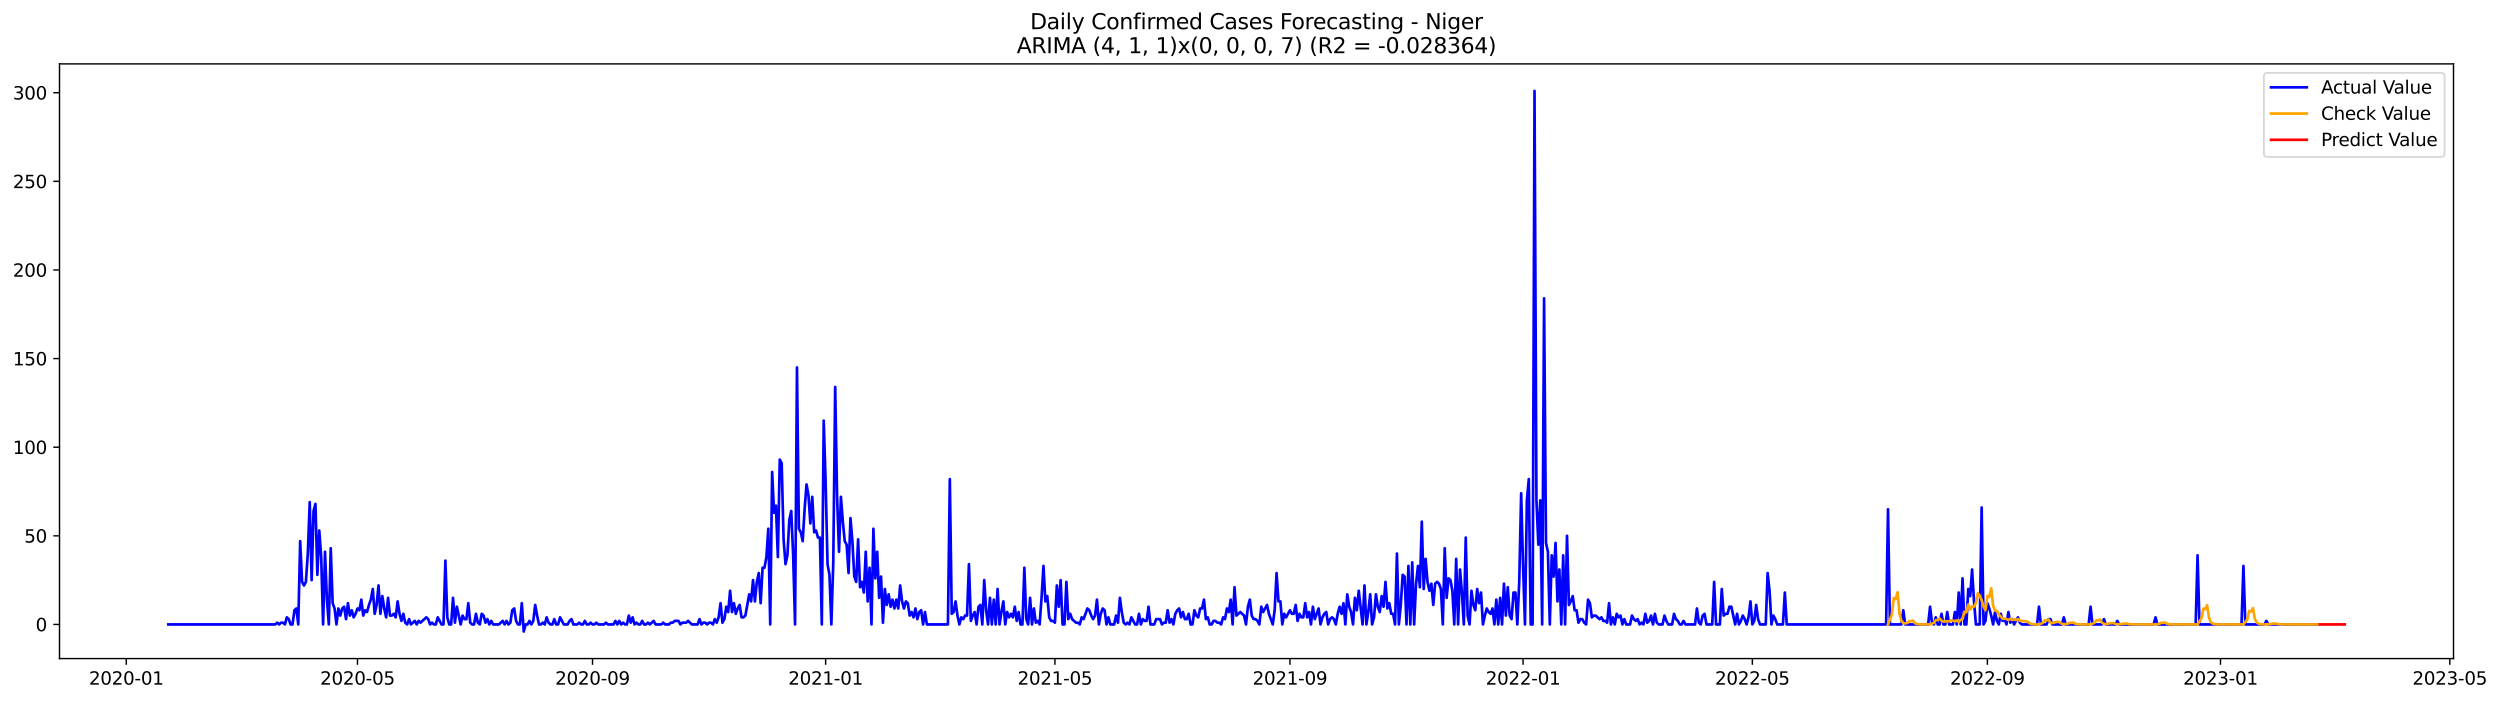 <?xml version="1.0" encoding="utf-8" standalone="no"?>
<!DOCTYPE svg PUBLIC "-//W3C//DTD SVG 1.1//EN"
  "http://www.w3.org/Graphics/SVG/1.1/DTD/svg11.dtd">
<svg xmlns:xlink="http://www.w3.org/1999/xlink" width="1398.495pt" height="392.274pt" viewBox="0 0 1398.495 392.274" xmlns="http://www.w3.org/2000/svg" version="1.1">
 <defs>
  <style type="text/css">*{stroke-linejoin: round; stroke-linecap: butt}</style>
 </defs>
 <g id="figure_1">
  <g id="patch_1">
   <path d="M 0 392.274 
L 1398.495 392.274 
L 1398.495 0 
L 0 0 
z
" style="fill: #ffffff"/>
  </g>
  <g id="axes_1">
   <g id="patch_2">
    <path d="M 33.288 368.396 
L 1372.487 368.396 
L 1372.487 35.755 
L 33.288 35.755 
z
" style="fill: #ffffff"/>
   </g>
   <g id="matplotlib.axis_1">
    <g id="xtick_1">
     <g id="line2d_1">
      <defs>
       <path id="m32afeb7be5" d="M 0 0 
L 0 3.5 
" style="stroke: #000000; stroke-width: 0.8"/>
      </defs>
      <g>
       <use xlink:href="#m32afeb7be5" x="70.645" y="368.396" style="stroke: #000000; stroke-width: 0.8"/>
      </g>
     </g>
     <g id="text_1">
      <!-- 2020-01 -->
      <g transform="translate(49.753 382.994)scale(0.1 -0.1)">
       <defs>
        <path id="DejaVuSans-32" d="M 1228 531 
L 3431 531 
L 3431 0 
L 469 0 
L 469 531 
Q 828 903 1448 1529 
Q 2069 2156 2228 2338 
Q 2531 2678 2651 2914 
Q 2772 3150 2772 3378 
Q 2772 3750 2511 3984 
Q 2250 4219 1831 4219 
Q 1534 4219 1204 4116 
Q 875 4013 500 3803 
L 500 4441 
Q 881 4594 1212 4672 
Q 1544 4750 1819 4750 
Q 2544 4750 2975 4387 
Q 3406 4025 3406 3419 
Q 3406 3131 3298 2873 
Q 3191 2616 2906 2266 
Q 2828 2175 2409 1742 
Q 1991 1309 1228 531 
z
" transform="scale(0.016)"/>
        <path id="DejaVuSans-30" d="M 2034 4250 
Q 1547 4250 1301 3770 
Q 1056 3291 1056 2328 
Q 1056 1369 1301 889 
Q 1547 409 2034 409 
Q 2525 409 2770 889 
Q 3016 1369 3016 2328 
Q 3016 3291 2770 3770 
Q 2525 4250 2034 4250 
z
M 2034 4750 
Q 2819 4750 3233 4129 
Q 3647 3509 3647 2328 
Q 3647 1150 3233 529 
Q 2819 -91 2034 -91 
Q 1250 -91 836 529 
Q 422 1150 422 2328 
Q 422 3509 836 4129 
Q 1250 4750 2034 4750 
z
" transform="scale(0.016)"/>
        <path id="DejaVuSans-2d" d="M 313 2009 
L 1997 2009 
L 1997 1497 
L 313 1497 
L 313 2009 
z
" transform="scale(0.016)"/>
        <path id="DejaVuSans-31" d="M 794 531 
L 1825 531 
L 1825 4091 
L 703 3866 
L 703 4441 
L 1819 4666 
L 2450 4666 
L 2450 531 
L 3481 531 
L 3481 0 
L 794 0 
L 794 531 
z
" transform="scale(0.016)"/>
       </defs>
       <use xlink:href="#DejaVuSans-32"/>
       <use xlink:href="#DejaVuSans-30" x="63.623"/>
       <use xlink:href="#DejaVuSans-32" x="127.246"/>
       <use xlink:href="#DejaVuSans-30" x="190.869"/>
       <use xlink:href="#DejaVuSans-2d" x="254.492"/>
       <use xlink:href="#DejaVuSans-30" x="290.576"/>
       <use xlink:href="#DejaVuSans-31" x="354.199"/>
      </g>
     </g>
    </g>
    <g id="xtick_2">
     <g id="line2d_2">
      <g>
       <use xlink:href="#m32afeb7be5" x="199.979" y="368.396" style="stroke: #000000; stroke-width: 0.8"/>
      </g>
     </g>
     <g id="text_2">
      <!-- 2020-05 -->
      <g transform="translate(179.088 382.994)scale(0.1 -0.1)">
       <defs>
        <path id="DejaVuSans-35" d="M 691 4666 
L 3169 4666 
L 3169 4134 
L 1269 4134 
L 1269 2991 
Q 1406 3038 1543 3061 
Q 1681 3084 1819 3084 
Q 2600 3084 3056 2656 
Q 3513 2228 3513 1497 
Q 3513 744 3044 326 
Q 2575 -91 1722 -91 
Q 1428 -91 1123 -41 
Q 819 9 494 109 
L 494 744 
Q 775 591 1075 516 
Q 1375 441 1709 441 
Q 2250 441 2565 725 
Q 2881 1009 2881 1497 
Q 2881 1984 2565 2268 
Q 2250 2553 1709 2553 
Q 1456 2553 1204 2497 
Q 953 2441 691 2322 
L 691 4666 
z
" transform="scale(0.016)"/>
       </defs>
       <use xlink:href="#DejaVuSans-32"/>
       <use xlink:href="#DejaVuSans-30" x="63.623"/>
       <use xlink:href="#DejaVuSans-32" x="127.246"/>
       <use xlink:href="#DejaVuSans-30" x="190.869"/>
       <use xlink:href="#DejaVuSans-2d" x="254.492"/>
       <use xlink:href="#DejaVuSans-30" x="290.576"/>
       <use xlink:href="#DejaVuSans-35" x="354.199"/>
      </g>
     </g>
    </g>
    <g id="xtick_3">
     <g id="line2d_3">
      <g>
       <use xlink:href="#m32afeb7be5" x="331.452" y="368.396" style="stroke: #000000; stroke-width: 0.8"/>
      </g>
     </g>
     <g id="text_3">
      <!-- 2020-09 -->
      <g transform="translate(310.56 382.994)scale(0.1 -0.1)">
       <defs>
        <path id="DejaVuSans-39" d="M 703 97 
L 703 672 
Q 941 559 1184 500 
Q 1428 441 1663 441 
Q 2288 441 2617 861 
Q 2947 1281 2994 2138 
Q 2813 1869 2534 1725 
Q 2256 1581 1919 1581 
Q 1219 1581 811 2004 
Q 403 2428 403 3163 
Q 403 3881 828 4315 
Q 1253 4750 1959 4750 
Q 2769 4750 3195 4129 
Q 3622 3509 3622 2328 
Q 3622 1225 3098 567 
Q 2575 -91 1691 -91 
Q 1453 -91 1209 -44 
Q 966 3 703 97 
z
M 1959 2075 
Q 2384 2075 2632 2365 
Q 2881 2656 2881 3163 
Q 2881 3666 2632 3958 
Q 2384 4250 1959 4250 
Q 1534 4250 1286 3958 
Q 1038 3666 1038 3163 
Q 1038 2656 1286 2365 
Q 1534 2075 1959 2075 
z
" transform="scale(0.016)"/>
       </defs>
       <use xlink:href="#DejaVuSans-32"/>
       <use xlink:href="#DejaVuSans-30" x="63.623"/>
       <use xlink:href="#DejaVuSans-32" x="127.246"/>
       <use xlink:href="#DejaVuSans-30" x="190.869"/>
       <use xlink:href="#DejaVuSans-2d" x="254.492"/>
       <use xlink:href="#DejaVuSans-30" x="290.576"/>
       <use xlink:href="#DejaVuSans-39" x="354.199"/>
      </g>
     </g>
    </g>
    <g id="xtick_4">
     <g id="line2d_4">
      <g>
       <use xlink:href="#m32afeb7be5" x="461.855" y="368.396" style="stroke: #000000; stroke-width: 0.8"/>
      </g>
     </g>
     <g id="text_4">
      <!-- 2021-01 -->
      <g transform="translate(440.964 382.994)scale(0.1 -0.1)">
       <use xlink:href="#DejaVuSans-32"/>
       <use xlink:href="#DejaVuSans-30" x="63.623"/>
       <use xlink:href="#DejaVuSans-32" x="127.246"/>
       <use xlink:href="#DejaVuSans-31" x="190.869"/>
       <use xlink:href="#DejaVuSans-2d" x="254.492"/>
       <use xlink:href="#DejaVuSans-30" x="290.576"/>
       <use xlink:href="#DejaVuSans-31" x="354.199"/>
      </g>
     </g>
    </g>
    <g id="xtick_5">
     <g id="line2d_5">
      <g>
       <use xlink:href="#m32afeb7be5" x="590.121" y="368.396" style="stroke: #000000; stroke-width: 0.8"/>
      </g>
     </g>
     <g id="text_5">
      <!-- 2021-05 -->
      <g transform="translate(569.229 382.994)scale(0.1 -0.1)">
       <use xlink:href="#DejaVuSans-32"/>
       <use xlink:href="#DejaVuSans-30" x="63.623"/>
       <use xlink:href="#DejaVuSans-32" x="127.246"/>
       <use xlink:href="#DejaVuSans-31" x="190.869"/>
       <use xlink:href="#DejaVuSans-2d" x="254.492"/>
       <use xlink:href="#DejaVuSans-30" x="290.576"/>
       <use xlink:href="#DejaVuSans-35" x="354.199"/>
      </g>
     </g>
    </g>
    <g id="xtick_6">
     <g id="line2d_6">
      <g>
       <use xlink:href="#m32afeb7be5" x="721.593" y="368.396" style="stroke: #000000; stroke-width: 0.8"/>
      </g>
     </g>
     <g id="text_6">
      <!-- 2021-09 -->
      <g transform="translate(700.701 382.994)scale(0.1 -0.1)">
       <use xlink:href="#DejaVuSans-32"/>
       <use xlink:href="#DejaVuSans-30" x="63.623"/>
       <use xlink:href="#DejaVuSans-32" x="127.246"/>
       <use xlink:href="#DejaVuSans-31" x="190.869"/>
       <use xlink:href="#DejaVuSans-2d" x="254.492"/>
       <use xlink:href="#DejaVuSans-30" x="290.576"/>
       <use xlink:href="#DejaVuSans-39" x="354.199"/>
      </g>
     </g>
    </g>
    <g id="xtick_7">
     <g id="line2d_7">
      <g>
       <use xlink:href="#m32afeb7be5" x="851.996" y="368.396" style="stroke: #000000; stroke-width: 0.8"/>
      </g>
     </g>
     <g id="text_7">
      <!-- 2022-01 -->
      <g transform="translate(831.105 382.994)scale(0.1 -0.1)">
       <use xlink:href="#DejaVuSans-32"/>
       <use xlink:href="#DejaVuSans-30" x="63.623"/>
       <use xlink:href="#DejaVuSans-32" x="127.246"/>
       <use xlink:href="#DejaVuSans-32" x="190.869"/>
       <use xlink:href="#DejaVuSans-2d" x="254.492"/>
       <use xlink:href="#DejaVuSans-30" x="290.576"/>
       <use xlink:href="#DejaVuSans-31" x="354.199"/>
      </g>
     </g>
    </g>
    <g id="xtick_8">
     <g id="line2d_8">
      <g>
       <use xlink:href="#m32afeb7be5" x="980.262" y="368.396" style="stroke: #000000; stroke-width: 0.8"/>
      </g>
     </g>
     <g id="text_8">
      <!-- 2022-05 -->
      <g transform="translate(959.371 382.994)scale(0.1 -0.1)">
       <use xlink:href="#DejaVuSans-32"/>
       <use xlink:href="#DejaVuSans-30" x="63.623"/>
       <use xlink:href="#DejaVuSans-32" x="127.246"/>
       <use xlink:href="#DejaVuSans-32" x="190.869"/>
       <use xlink:href="#DejaVuSans-2d" x="254.492"/>
       <use xlink:href="#DejaVuSans-30" x="290.576"/>
       <use xlink:href="#DejaVuSans-35" x="354.199"/>
      </g>
     </g>
    </g>
    <g id="xtick_9">
     <g id="line2d_9">
      <g>
       <use xlink:href="#m32afeb7be5" x="1111.734" y="368.396" style="stroke: #000000; stroke-width: 0.8"/>
      </g>
     </g>
     <g id="text_9">
      <!-- 2022-09 -->
      <g transform="translate(1090.843 382.994)scale(0.1 -0.1)">
       <use xlink:href="#DejaVuSans-32"/>
       <use xlink:href="#DejaVuSans-30" x="63.623"/>
       <use xlink:href="#DejaVuSans-32" x="127.246"/>
       <use xlink:href="#DejaVuSans-32" x="190.869"/>
       <use xlink:href="#DejaVuSans-2d" x="254.492"/>
       <use xlink:href="#DejaVuSans-30" x="290.576"/>
       <use xlink:href="#DejaVuSans-39" x="354.199"/>
      </g>
     </g>
    </g>
    <g id="xtick_10">
     <g id="line2d_10">
      <g>
       <use xlink:href="#m32afeb7be5" x="1242.138" y="368.396" style="stroke: #000000; stroke-width: 0.8"/>
      </g>
     </g>
     <g id="text_10">
      <!-- 2023-01 -->
      <g transform="translate(1221.246 382.994)scale(0.1 -0.1)">
       <defs>
        <path id="DejaVuSans-33" d="M 2597 2516 
Q 3050 2419 3304 2112 
Q 3559 1806 3559 1356 
Q 3559 666 3084 287 
Q 2609 -91 1734 -91 
Q 1441 -91 1130 -33 
Q 819 25 488 141 
L 488 750 
Q 750 597 1062 519 
Q 1375 441 1716 441 
Q 2309 441 2620 675 
Q 2931 909 2931 1356 
Q 2931 1769 2642 2001 
Q 2353 2234 1838 2234 
L 1294 2234 
L 1294 2753 
L 1863 2753 
Q 2328 2753 2575 2939 
Q 2822 3125 2822 3475 
Q 2822 3834 2567 4026 
Q 2313 4219 1838 4219 
Q 1578 4219 1281 4162 
Q 984 4106 628 3988 
L 628 4550 
Q 988 4650 1302 4700 
Q 1616 4750 1894 4750 
Q 2613 4750 3031 4423 
Q 3450 4097 3450 3541 
Q 3450 3153 3228 2886 
Q 3006 2619 2597 2516 
z
" transform="scale(0.016)"/>
       </defs>
       <use xlink:href="#DejaVuSans-32"/>
       <use xlink:href="#DejaVuSans-30" x="63.623"/>
       <use xlink:href="#DejaVuSans-32" x="127.246"/>
       <use xlink:href="#DejaVuSans-33" x="190.869"/>
       <use xlink:href="#DejaVuSans-2d" x="254.492"/>
       <use xlink:href="#DejaVuSans-30" x="290.576"/>
       <use xlink:href="#DejaVuSans-31" x="354.199"/>
      </g>
     </g>
    </g>
    <g id="xtick_11">
     <g id="line2d_11">
      <g>
       <use xlink:href="#m32afeb7be5" x="1370.403" y="368.396" style="stroke: #000000; stroke-width: 0.8"/>
      </g>
     </g>
     <g id="text_11">
      <!-- 2023-05 -->
      <g transform="translate(1349.512 382.994)scale(0.1 -0.1)">
       <use xlink:href="#DejaVuSans-32"/>
       <use xlink:href="#DejaVuSans-30" x="63.623"/>
       <use xlink:href="#DejaVuSans-32" x="127.246"/>
       <use xlink:href="#DejaVuSans-33" x="190.869"/>
       <use xlink:href="#DejaVuSans-2d" x="254.492"/>
       <use xlink:href="#DejaVuSans-30" x="290.576"/>
       <use xlink:href="#DejaVuSans-35" x="354.199"/>
      </g>
     </g>
    </g>
   </g>
   <g id="matplotlib.axis_2">
    <g id="ytick_1">
     <g id="line2d_12">
      <defs>
       <path id="m4b0e85f692" d="M 0 0 
L -3.5 0 
" style="stroke: #000000; stroke-width: 0.8"/>
      </defs>
      <g>
       <use xlink:href="#m4b0e85f692" x="33.288" y="349.31" style="stroke: #000000; stroke-width: 0.8"/>
      </g>
     </g>
     <g id="text_12">
      <!-- 0 -->
      <g transform="translate(19.925 353.109)scale(0.1 -0.1)">
       <use xlink:href="#DejaVuSans-30"/>
      </g>
     </g>
    </g>
    <g id="ytick_2">
     <g id="line2d_13">
      <g>
       <use xlink:href="#m4b0e85f692" x="33.288" y="299.736" style="stroke: #000000; stroke-width: 0.8"/>
      </g>
     </g>
     <g id="text_13">
      <!-- 50 -->
      <g transform="translate(13.562 303.535)scale(0.1 -0.1)">
       <use xlink:href="#DejaVuSans-35"/>
       <use xlink:href="#DejaVuSans-30" x="63.623"/>
      </g>
     </g>
    </g>
    <g id="ytick_3">
     <g id="line2d_14">
      <g>
       <use xlink:href="#m4b0e85f692" x="33.288" y="250.162" style="stroke: #000000; stroke-width: 0.8"/>
      </g>
     </g>
     <g id="text_14">
      <!-- 100 -->
      <g transform="translate(7.2 253.961)scale(0.1 -0.1)">
       <use xlink:href="#DejaVuSans-31"/>
       <use xlink:href="#DejaVuSans-30" x="63.623"/>
       <use xlink:href="#DejaVuSans-30" x="127.246"/>
      </g>
     </g>
    </g>
    <g id="ytick_4">
     <g id="line2d_15">
      <g>
       <use xlink:href="#m4b0e85f692" x="33.288" y="200.588" style="stroke: #000000; stroke-width: 0.8"/>
      </g>
     </g>
     <g id="text_15">
      <!-- 150 -->
      <g transform="translate(7.2 204.388)scale(0.1 -0.1)">
       <use xlink:href="#DejaVuSans-31"/>
       <use xlink:href="#DejaVuSans-35" x="63.623"/>
       <use xlink:href="#DejaVuSans-30" x="127.246"/>
      </g>
     </g>
    </g>
    <g id="ytick_5">
     <g id="line2d_16">
      <g>
       <use xlink:href="#m4b0e85f692" x="33.288" y="151.015" style="stroke: #000000; stroke-width: 0.8"/>
      </g>
     </g>
     <g id="text_16">
      <!-- 200 -->
      <g transform="translate(7.2 154.814)scale(0.1 -0.1)">
       <use xlink:href="#DejaVuSans-32"/>
       <use xlink:href="#DejaVuSans-30" x="63.623"/>
       <use xlink:href="#DejaVuSans-30" x="127.246"/>
      </g>
     </g>
    </g>
    <g id="ytick_6">
     <g id="line2d_17">
      <g>
       <use xlink:href="#m4b0e85f692" x="33.288" y="101.441" style="stroke: #000000; stroke-width: 0.8"/>
      </g>
     </g>
     <g id="text_17">
      <!-- 250 -->
      <g transform="translate(7.2 105.24)scale(0.1 -0.1)">
       <use xlink:href="#DejaVuSans-32"/>
       <use xlink:href="#DejaVuSans-35" x="63.623"/>
       <use xlink:href="#DejaVuSans-30" x="127.246"/>
      </g>
     </g>
    </g>
    <g id="ytick_7">
     <g id="line2d_18">
      <g>
       <use xlink:href="#m4b0e85f692" x="33.288" y="51.867" style="stroke: #000000; stroke-width: 0.8"/>
      </g>
     </g>
     <g id="text_18">
      <!-- 300 -->
      <g transform="translate(7.2 55.666)scale(0.1 -0.1)">
       <use xlink:href="#DejaVuSans-33"/>
       <use xlink:href="#DejaVuSans-30" x="63.623"/>
       <use xlink:href="#DejaVuSans-30" x="127.246"/>
      </g>
     </g>
    </g>
   </g>
   <g id="line2d_19">
    <path d="M 94.16 349.31 
L 154.018 349.31 
L 155.086 348.318 
L 156.155 349.31 
L 157.224 348.318 
L 158.293 348.318 
L 159.362 349.31 
L 160.431 345.344 
L 161.5 346.335 
L 162.569 349.31 
L 163.637 349.31 
L 164.706 341.378 
L 165.775 340.386 
L 166.844 349.31 
L 167.913 302.71 
L 168.982 325.514 
L 170.051 327.497 
L 171.12 325.514 
L 172.188 309.651 
L 173.257 280.898 
L 174.326 324.523 
L 175.395 285.855 
L 176.464 281.889 
L 177.533 321.548 
L 178.602 296.761 
L 179.671 311.634 
L 180.74 349.31 
L 181.808 308.659 
L 182.877 335.429 
L 183.946 349.31 
L 185.015 306.676 
L 186.084 337.412 
L 187.153 340.386 
L 188.222 349.31 
L 189.291 340.386 
L 190.359 344.352 
L 191.428 340.386 
L 192.497 339.395 
L 193.566 346.335 
L 194.635 337.412 
L 195.704 344.352 
L 196.773 341.378 
L 197.842 345.344 
L 198.91 343.361 
L 199.979 340.386 
L 201.048 341.378 
L 202.117 335.429 
L 203.186 344.352 
L 204.255 341.378 
L 205.324 342.369 
L 206.393 338.403 
L 207.462 335.429 
L 208.53 329.48 
L 209.599 343.361 
L 210.668 338.403 
L 211.737 327.497 
L 212.806 343.361 
L 213.875 333.446 
L 214.944 340.386 
L 216.013 345.344 
L 217.081 334.437 
L 218.15 344.352 
L 219.219 344.352 
L 220.288 343.361 
L 221.357 345.344 
L 222.426 336.42 
L 223.495 343.361 
L 224.564 347.327 
L 225.632 343.361 
L 226.701 348.318 
L 227.77 349.31 
L 228.839 346.335 
L 229.908 349.31 
L 232.046 347.327 
L 233.115 349.31 
L 234.184 347.327 
L 235.252 348.318 
L 238.459 345.344 
L 239.528 346.335 
L 240.597 349.31 
L 241.666 348.318 
L 242.735 349.31 
L 243.803 349.31 
L 244.872 345.344 
L 247.01 349.31 
L 248.079 349.31 
L 249.148 313.616 
L 250.217 345.344 
L 251.286 349.31 
L 252.354 349.31 
L 253.423 334.437 
L 254.492 348.318 
L 255.561 339.395 
L 257.699 349.31 
L 258.768 344.352 
L 259.837 346.335 
L 260.906 346.335 
L 261.974 337.412 
L 263.043 348.318 
L 264.112 349.31 
L 265.181 349.31 
L 266.25 343.361 
L 267.319 348.318 
L 268.388 349.31 
L 269.457 343.361 
L 270.525 344.352 
L 271.594 348.318 
L 272.663 346.335 
L 273.732 349.31 
L 274.801 347.327 
L 275.87 349.31 
L 279.077 349.31 
L 281.214 347.327 
L 282.283 349.31 
L 283.352 347.327 
L 284.421 349.31 
L 285.49 348.318 
L 286.559 341.378 
L 287.628 340.386 
L 288.696 347.327 
L 289.765 349.31 
L 290.834 349.31 
L 291.903 337.412 
L 292.972 353.276 
L 294.041 349.31 
L 295.11 349.31 
L 296.179 347.327 
L 297.247 349.31 
L 298.316 347.327 
L 299.385 338.403 
L 300.454 344.352 
L 301.523 349.31 
L 302.592 349.31 
L 303.661 348.318 
L 304.73 349.31 
L 305.799 345.344 
L 306.867 348.318 
L 307.936 349.31 
L 309.005 349.31 
L 310.074 346.335 
L 311.143 349.31 
L 312.212 349.31 
L 313.281 345.344 
L 315.418 349.31 
L 317.556 349.31 
L 318.625 347.327 
L 319.694 346.335 
L 320.763 349.31 
L 322.901 349.31 
L 323.969 348.318 
L 325.038 349.31 
L 326.107 349.31 
L 327.176 347.327 
L 328.245 349.31 
L 329.314 349.31 
L 330.383 348.318 
L 331.452 349.31 
L 332.521 349.31 
L 333.589 348.318 
L 334.658 349.31 
L 337.865 349.31 
L 338.934 348.318 
L 340.003 349.31 
L 343.209 349.31 
L 344.278 347.327 
L 345.347 349.31 
L 346.416 347.327 
L 347.485 349.31 
L 348.554 348.318 
L 349.623 349.31 
L 350.691 349.31 
L 351.76 344.352 
L 352.829 348.318 
L 353.898 345.344 
L 354.967 349.31 
L 356.036 348.318 
L 357.105 349.31 
L 358.174 349.31 
L 359.243 347.327 
L 360.311 349.31 
L 361.38 349.31 
L 362.449 348.318 
L 363.518 349.31 
L 365.656 347.327 
L 366.725 349.31 
L 369.931 349.31 
L 371 348.318 
L 372.069 349.31 
L 374.207 349.31 
L 375.276 348.318 
L 376.345 348.318 
L 377.413 347.327 
L 379.551 347.327 
L 380.62 349.31 
L 381.689 348.318 
L 383.827 348.318 
L 384.896 347.327 
L 387.033 349.31 
L 390.24 349.31 
L 391.309 346.335 
L 392.378 349.31 
L 393.447 348.318 
L 394.516 348.318 
L 395.584 349.31 
L 396.653 348.318 
L 397.722 348.318 
L 398.791 349.31 
L 399.86 346.335 
L 400.929 348.318 
L 401.998 345.344 
L 403.067 337.412 
L 404.135 348.318 
L 405.204 346.335 
L 406.273 339.395 
L 407.342 342.369 
L 408.411 330.472 
L 409.48 342.369 
L 410.549 337.412 
L 411.618 343.361 
L 412.687 340.386 
L 413.755 338.403 
L 414.824 345.344 
L 415.893 345.344 
L 416.962 344.352 
L 419.1 332.455 
L 420.169 336.42 
L 421.238 324.523 
L 422.306 336.42 
L 423.375 325.514 
L 424.444 320.557 
L 425.513 337.412 
L 426.582 317.582 
L 427.651 317.582 
L 428.72 311.634 
L 429.789 295.77 
L 430.857 349.31 
L 431.926 264.043 
L 432.995 286.847 
L 434.064 282.881 
L 435.133 311.634 
L 436.202 257.102 
L 437.271 259.085 
L 438.34 301.719 
L 439.409 315.599 
L 440.477 310.642 
L 441.546 290.813 
L 442.615 285.855 
L 443.684 310.642 
L 444.753 349.31 
L 445.822 205.546 
L 446.891 295.77 
L 447.96 297.753 
L 449.028 302.71 
L 450.097 284.864 
L 451.166 270.983 
L 452.235 276.932 
L 453.304 292.796 
L 454.373 277.923 
L 455.442 297.753 
L 456.511 296.761 
L 457.579 300.727 
L 458.648 300.727 
L 459.717 349.31 
L 460.786 235.29 
L 461.855 269.992 
L 462.924 315.599 
L 463.993 321.548 
L 465.062 349.31 
L 466.131 314.608 
L 467.199 216.452 
L 468.268 277.923 
L 469.337 308.659 
L 470.406 277.923 
L 471.475 291.804 
L 472.544 302.71 
L 473.613 304.693 
L 474.682 320.557 
L 475.75 289.821 
L 476.819 302.71 
L 477.888 322.54 
L 478.957 325.514 
L 480.026 301.719 
L 481.095 328.489 
L 482.164 325.514 
L 483.233 331.463 
L 484.301 308.659 
L 485.37 336.42 
L 486.439 317.582 
L 487.508 349.31 
L 488.577 295.77 
L 489.646 323.531 
L 490.715 308.659 
L 491.784 334.437 
L 492.853 322.54 
L 493.921 348.318 
L 494.99 329.48 
L 496.059 338.403 
L 497.128 332.455 
L 498.197 339.395 
L 499.266 335.429 
L 500.335 340.386 
L 501.404 335.429 
L 502.472 340.386 
L 503.541 327.497 
L 504.61 336.42 
L 505.679 340.386 
L 506.748 336.42 
L 507.817 337.412 
L 508.886 344.352 
L 509.955 342.369 
L 511.024 345.344 
L 512.092 340.386 
L 513.161 346.335 
L 514.23 342.369 
L 515.299 341.378 
L 516.368 349.31 
L 517.437 342.369 
L 518.506 349.31 
L 530.263 349.31 
L 531.332 268.009 
L 532.401 343.361 
L 533.47 342.369 
L 534.539 336.42 
L 535.608 344.352 
L 536.677 349.31 
L 537.746 345.344 
L 538.814 346.335 
L 539.883 344.352 
L 540.952 344.352 
L 542.021 315.599 
L 543.09 347.327 
L 544.159 344.352 
L 545.228 342.369 
L 546.297 349.31 
L 547.365 339.395 
L 548.434 338.403 
L 549.503 349.31 
L 550.572 324.523 
L 551.641 341.378 
L 552.71 349.31 
L 553.779 334.437 
L 554.848 349.31 
L 555.916 335.429 
L 556.985 349.31 
L 558.054 329.48 
L 559.123 349.31 
L 560.192 342.369 
L 561.261 336.42 
L 562.33 349.31 
L 563.399 342.369 
L 564.468 345.344 
L 565.536 343.361 
L 566.605 345.344 
L 567.674 339.395 
L 568.743 347.327 
L 569.812 342.369 
L 570.881 349.31 
L 571.95 349.31 
L 573.019 317.582 
L 574.087 346.335 
L 575.156 349.31 
L 576.225 334.437 
L 577.294 349.31 
L 578.363 340.386 
L 579.432 348.318 
L 580.501 347.327 
L 581.57 349.31 
L 582.638 334.437 
L 583.707 316.591 
L 584.776 336.42 
L 585.845 333.446 
L 586.914 345.344 
L 587.983 347.327 
L 589.052 347.327 
L 590.121 348.318 
L 591.19 327.497 
L 592.258 339.395 
L 593.327 324.523 
L 594.396 349.31 
L 595.465 349.31 
L 596.534 325.514 
L 597.603 346.335 
L 598.672 343.361 
L 599.741 346.335 
L 601.878 348.318 
L 602.947 348.318 
L 604.016 349.31 
L 605.085 345.344 
L 606.154 346.335 
L 608.292 340.386 
L 609.36 341.378 
L 610.429 344.352 
L 611.498 346.335 
L 612.567 344.352 
L 613.636 335.429 
L 614.705 349.31 
L 615.774 343.361 
L 616.843 340.386 
L 617.912 341.378 
L 618.98 349.31 
L 620.049 345.344 
L 621.118 349.31 
L 623.256 349.31 
L 624.325 344.352 
L 625.394 348.318 
L 626.463 334.437 
L 627.531 342.369 
L 628.6 348.318 
L 629.669 349.31 
L 630.738 348.318 
L 631.807 349.31 
L 632.876 345.344 
L 635.014 349.31 
L 636.082 349.31 
L 637.151 343.361 
L 638.22 349.31 
L 639.289 346.335 
L 640.358 347.327 
L 641.427 347.327 
L 642.496 339.395 
L 643.565 349.31 
L 645.702 349.31 
L 646.771 346.335 
L 648.909 346.335 
L 649.978 349.31 
L 651.047 348.318 
L 652.116 348.318 
L 653.185 341.378 
L 654.253 348.318 
L 655.322 346.335 
L 656.391 349.31 
L 657.46 343.361 
L 658.529 341.378 
L 659.598 340.386 
L 660.667 345.344 
L 661.736 342.369 
L 662.804 346.335 
L 663.873 346.335 
L 664.942 343.361 
L 666.011 349.31 
L 667.08 349.31 
L 668.149 341.378 
L 669.218 344.352 
L 670.287 345.344 
L 671.356 340.386 
L 672.424 340.386 
L 673.493 335.429 
L 674.562 346.335 
L 675.631 345.344 
L 676.7 349.31 
L 677.769 349.31 
L 678.838 347.327 
L 679.907 347.327 
L 680.975 348.318 
L 682.044 348.318 
L 683.113 349.31 
L 684.182 345.344 
L 685.251 346.335 
L 686.32 340.386 
L 687.389 342.369 
L 688.458 335.429 
L 689.526 349.31 
L 690.595 328.489 
L 691.664 344.352 
L 693.802 342.369 
L 695.94 344.352 
L 697.009 349.31 
L 698.078 339.395 
L 699.146 335.429 
L 700.215 344.352 
L 701.284 346.335 
L 702.353 346.335 
L 703.422 347.327 
L 704.491 349.31 
L 705.56 339.395 
L 706.629 342.369 
L 708.766 338.403 
L 709.835 343.361 
L 711.973 349.31 
L 713.042 341.378 
L 714.111 320.557 
L 715.18 336.42 
L 716.249 336.42 
L 717.317 349.31 
L 718.386 343.361 
L 719.455 345.344 
L 721.593 341.378 
L 722.662 343.361 
L 723.731 343.361 
L 724.8 338.403 
L 725.868 347.327 
L 726.937 343.361 
L 728.006 345.344 
L 729.075 345.344 
L 730.144 337.412 
L 731.213 345.344 
L 732.282 342.369 
L 733.351 349.31 
L 734.419 339.395 
L 735.488 346.335 
L 737.626 340.386 
L 738.695 349.31 
L 739.764 345.344 
L 740.833 343.361 
L 741.902 342.369 
L 742.971 349.31 
L 744.039 346.335 
L 745.108 345.344 
L 746.177 346.335 
L 747.246 349.31 
L 748.315 343.361 
L 749.384 339.395 
L 750.453 343.361 
L 751.522 337.412 
L 752.59 349.31 
L 753.659 332.455 
L 754.728 339.395 
L 755.797 342.369 
L 756.866 349.31 
L 757.935 334.437 
L 759.004 341.378 
L 760.073 330.472 
L 762.21 349.31 
L 763.279 327.497 
L 764.348 349.31 
L 765.417 342.369 
L 766.486 332.455 
L 767.555 349.31 
L 768.624 345.344 
L 769.693 332.455 
L 770.761 339.395 
L 771.83 342.369 
L 772.899 333.446 
L 773.968 339.395 
L 775.037 325.514 
L 776.106 340.386 
L 777.175 337.412 
L 778.244 343.361 
L 779.312 343.361 
L 780.381 349.31 
L 781.45 309.651 
L 782.519 349.31 
L 783.588 338.403 
L 784.657 321.548 
L 785.726 322.54 
L 786.795 349.31 
L 787.863 316.591 
L 788.932 349.31 
L 790.001 314.608 
L 791.07 349.31 
L 792.139 326.506 
L 793.208 316.591 
L 794.277 328.489 
L 795.346 291.804 
L 796.415 329.48 
L 797.483 312.625 
L 798.552 325.514 
L 799.621 330.472 
L 800.69 326.506 
L 801.759 338.403 
L 802.828 326.506 
L 803.897 325.514 
L 804.966 326.506 
L 806.034 329.48 
L 807.103 349.31 
L 808.172 306.676 
L 809.241 334.437 
L 810.31 323.531 
L 811.379 324.523 
L 812.448 330.472 
L 813.517 349.31 
L 814.585 312.625 
L 815.654 349.31 
L 816.723 318.574 
L 817.792 331.463 
L 818.861 349.31 
L 819.93 300.727 
L 820.999 344.352 
L 822.068 349.31 
L 823.137 330.472 
L 824.205 338.403 
L 825.274 341.378 
L 826.343 329.48 
L 827.412 337.412 
L 828.481 331.463 
L 829.55 349.31 
L 830.619 344.352 
L 831.688 340.386 
L 832.756 342.369 
L 833.825 343.361 
L 834.894 340.386 
L 835.963 349.31 
L 837.032 335.429 
L 838.101 349.31 
L 839.17 334.437 
L 840.239 349.31 
L 841.307 326.506 
L 842.376 344.352 
L 843.445 328.489 
L 844.514 344.352 
L 845.583 346.335 
L 846.652 331.463 
L 847.721 331.463 
L 848.79 349.31 
L 849.859 325.514 
L 850.927 275.94 
L 851.996 316.591 
L 853.065 349.31 
L 854.134 279.906 
L 855.203 268.009 
L 856.272 349.31 
L 857.341 349.31 
L 858.41 50.876 
L 859.478 279.906 
L 860.547 304.693 
L 861.616 279.906 
L 862.685 349.31 
L 863.754 166.878 
L 864.823 303.702 
L 865.892 308.659 
L 866.961 349.31 
L 868.029 310.642 
L 869.098 322.54 
L 870.167 303.702 
L 871.236 336.42 
L 872.305 318.574 
L 873.374 349.31 
L 874.443 310.642 
L 875.512 349.31 
L 876.581 299.736 
L 877.649 338.403 
L 878.718 336.42 
L 879.787 333.446 
L 880.856 341.378 
L 881.925 341.378 
L 882.994 348.318 
L 884.063 346.335 
L 885.132 346.335 
L 886.2 348.318 
L 887.269 349.31 
L 888.338 335.429 
L 889.407 337.412 
L 890.476 345.344 
L 891.545 344.352 
L 892.614 344.352 
L 894.751 346.335 
L 895.82 345.344 
L 896.889 347.327 
L 897.958 347.327 
L 899.027 348.318 
L 900.096 337.412 
L 901.165 349.31 
L 902.234 345.344 
L 903.303 349.31 
L 904.371 343.361 
L 905.44 345.344 
L 906.509 344.352 
L 907.578 349.31 
L 908.647 346.335 
L 909.716 349.31 
L 911.854 349.31 
L 912.922 344.352 
L 913.991 346.335 
L 915.06 347.327 
L 916.129 346.335 
L 917.198 349.31 
L 918.267 348.318 
L 919.336 349.31 
L 920.405 343.361 
L 921.473 348.318 
L 922.542 347.327 
L 923.611 344.352 
L 924.68 349.31 
L 925.749 343.361 
L 926.818 348.318 
L 927.887 349.31 
L 930.025 349.31 
L 931.093 344.352 
L 932.162 347.327 
L 933.231 349.31 
L 935.369 349.31 
L 936.438 343.361 
L 937.507 346.335 
L 938.576 347.327 
L 939.644 349.31 
L 940.713 349.31 
L 941.782 347.327 
L 942.851 349.31 
L 948.196 349.31 
L 949.264 340.386 
L 950.333 348.318 
L 951.402 349.31 
L 952.471 344.352 
L 953.54 343.361 
L 954.609 349.31 
L 957.815 349.31 
L 958.884 325.514 
L 959.953 349.31 
L 962.091 349.31 
L 963.16 329.48 
L 964.229 344.352 
L 965.298 343.361 
L 966.366 343.361 
L 967.435 339.395 
L 968.504 339.395 
L 970.642 349.31 
L 971.711 343.361 
L 972.78 349.31 
L 973.849 347.327 
L 974.918 344.352 
L 975.986 346.335 
L 977.055 349.31 
L 978.124 345.344 
L 979.193 336.42 
L 980.262 349.31 
L 981.331 347.327 
L 982.4 338.403 
L 983.469 346.335 
L 984.537 349.31 
L 987.744 349.31 
L 988.813 320.557 
L 989.882 330.472 
L 990.951 349.31 
L 992.02 344.352 
L 993.088 346.335 
L 994.157 349.31 
L 997.364 349.31 
L 998.433 331.463 
L 999.502 349.31 
L 1055.084 349.31 
L 1056.152 284.864 
L 1057.221 349.31 
L 1063.635 349.31 
L 1064.703 341.378 
L 1065.772 349.31 
L 1078.599 349.31 
L 1079.668 339.395 
L 1080.737 348.318 
L 1081.806 349.31 
L 1082.874 345.344 
L 1083.943 349.31 
L 1085.012 349.31 
L 1086.081 343.361 
L 1087.15 349.31 
L 1088.219 349.31 
L 1089.288 342.369 
L 1090.357 349.31 
L 1092.494 349.31 
L 1093.563 342.369 
L 1094.632 349.31 
L 1095.701 331.463 
L 1096.77 349.31 
L 1097.839 323.531 
L 1098.908 349.31 
L 1099.976 349.31 
L 1101.045 329.48 
L 1102.114 333.446 
L 1103.183 318.574 
L 1104.252 336.42 
L 1105.321 349.31 
L 1107.459 349.31 
L 1108.528 283.872 
L 1109.596 349.31 
L 1110.665 347.327 
L 1111.734 337.412 
L 1112.803 340.386 
L 1113.872 344.352 
L 1114.941 349.31 
L 1116.01 342.369 
L 1117.079 347.327 
L 1118.147 349.31 
L 1119.216 343.361 
L 1120.285 347.327 
L 1121.354 346.335 
L 1122.423 349.31 
L 1123.492 342.369 
L 1124.561 348.318 
L 1125.63 346.335 
L 1126.698 349.31 
L 1128.836 345.344 
L 1129.905 348.318 
L 1130.974 349.31 
L 1139.525 349.31 
L 1140.594 339.395 
L 1141.663 349.31 
L 1144.869 349.31 
L 1145.938 346.335 
L 1147.007 346.335 
L 1148.076 349.31 
L 1153.421 349.31 
L 1154.489 345.344 
L 1155.558 349.31 
L 1168.385 349.31 
L 1169.454 339.395 
L 1170.523 349.31 
L 1175.867 349.31 
L 1176.936 346.335 
L 1178.005 349.31 
L 1183.349 349.31 
L 1184.418 347.327 
L 1185.487 349.31 
L 1204.727 349.31 
L 1205.796 345.344 
L 1206.865 349.31 
L 1228.242 349.31 
L 1229.311 310.642 
L 1230.38 349.31 
L 1253.895 349.31 
L 1254.964 316.591 
L 1256.033 349.31 
L 1266.722 349.31 
L 1267.791 347.327 
L 1268.86 349.31 
L 1296.65 349.31 
L 1296.65 349.31 
" clip-path="url(#p0c42ee413d)" style="fill: none; stroke: #0000ff; stroke-width: 1.5; stroke-linecap: square"/>
   </g>
   <g id="line2d_20">
    <path d="M 1056.152 349.31 
L 1058.29 343.836 
L 1059.359 334.498 
L 1060.428 335.128 
L 1061.497 331.305 
L 1062.566 343.197 
L 1063.635 347.235 
L 1064.703 348.605 
L 1065.772 348.736 
L 1066.841 348.555 
L 1067.91 347.459 
L 1068.979 347.555 
L 1070.048 347.091 
L 1071.117 348.556 
L 1072.186 349.054 
L 1074.323 349.28 
L 1079.668 349.309 
L 1081.806 348.426 
L 1082.874 346.947 
L 1083.943 346.732 
L 1085.012 345.985 
L 1086.081 347.181 
L 1087.15 347.772 
L 1088.219 347.556 
L 1090.357 347.564 
L 1091.425 347.009 
L 1092.494 347.134 
L 1093.563 347.585 
L 1094.632 347.011 
L 1095.701 348.039 
L 1096.77 346.73 
L 1097.839 346.188 
L 1098.908 342.154 
L 1099.976 342.525 
L 1101.045 338.173 
L 1102.114 341.03 
L 1103.183 339.153 
L 1104.252 339.458 
L 1105.321 337.246 
L 1106.39 331.815 
L 1107.459 333.168 
L 1108.528 335.708 
L 1109.596 339.291 
L 1110.665 341.289 
L 1111.734 333.351 
L 1112.803 333.955 
L 1113.872 329.089 
L 1114.941 338.933 
L 1116.01 341.547 
L 1117.079 341.683 
L 1118.147 343.616 
L 1120.285 346.152 
L 1121.354 346.032 
L 1122.423 346.33 
L 1123.492 346.844 
L 1124.561 346.083 
L 1125.63 346.854 
L 1126.698 346.277 
L 1127.767 346.885 
L 1128.836 346.244 
L 1129.905 347.336 
L 1130.974 347.31 
L 1132.043 347.482 
L 1133.112 347.521 
L 1134.181 347.75 
L 1135.25 348.577 
L 1136.318 349.061 
L 1138.456 349.281 
L 1140.594 349.306 
L 1142.732 348.467 
L 1143.801 347.031 
L 1144.869 347.128 
L 1145.938 346.54 
L 1147.007 348.244 
L 1148.076 348.612 
L 1150.214 347.935 
L 1151.283 347.812 
L 1152.352 348.192 
L 1153.421 348.93 
L 1154.489 349.181 
L 1156.627 348.958 
L 1157.696 348.393 
L 1158.765 348.435 
L 1159.834 348.201 
L 1160.903 348.933 
L 1161.972 349.182 
L 1164.109 349.295 
L 1169.454 349.31 
L 1171.591 348.467 
L 1172.66 347.031 
L 1173.729 347.128 
L 1174.798 346.54 
L 1175.867 348.369 
L 1176.936 348.99 
L 1178.005 349.076 
L 1179.074 349.02 
L 1180.143 348.614 
L 1181.211 348.651 
L 1182.28 348.477 
L 1183.349 349.027 
L 1184.418 349.214 
L 1186.556 349.13 
L 1187.625 348.85 
L 1188.694 348.872 
L 1189.762 348.755 
L 1190.831 349.121 
L 1192.969 349.288 
L 1202.589 349.31 
L 1205.796 349.31 
L 1207.933 348.973 
L 1209.002 348.398 
L 1210.071 348.437 
L 1211.14 348.202 
L 1212.209 348.933 
L 1213.278 349.182 
L 1215.416 349.295 
L 1228.242 349.31 
L 1229.311 349.31 
L 1231.449 346.025 
L 1232.518 340.423 
L 1233.587 340.8 
L 1234.655 338.507 
L 1235.724 345.642 
L 1236.793 348.065 
L 1237.862 348.887 
L 1238.931 349.166 
L 1241.069 349.293 
L 1252.826 349.31 
L 1254.964 349.31 
L 1257.102 346.531 
L 1258.171 341.79 
L 1259.24 342.109 
L 1260.309 340.169 
L 1261.377 346.206 
L 1262.446 348.256 
L 1263.515 348.952 
L 1264.584 349.188 
L 1266.722 349.296 
L 1268.86 349.224 
L 1269.928 349.141 
L 1270.997 348.854 
L 1272.066 348.873 
L 1273.135 348.756 
L 1274.204 349.122 
L 1276.342 349.288 
L 1285.962 349.31 
L 1296.65 349.31 
L 1296.65 349.31 
" clip-path="url(#p0c42ee413d)" style="fill: none; stroke: #ffa500; stroke-width: 1.5; stroke-linecap: square"/>
   </g>
   <g id="line2d_21">
    <path d="M 1297.719 349.31 
L 1298.788 349.31 
L 1299.857 349.31 
L 1300.926 349.31 
L 1301.995 349.31 
L 1303.064 349.31 
L 1304.133 349.31 
L 1305.201 349.31 
L 1306.27 349.31 
L 1307.339 349.31 
L 1308.408 349.31 
L 1309.477 349.31 
L 1310.546 349.31 
L 1311.615 349.31 
" clip-path="url(#p0c42ee413d)" style="fill: none; stroke: #ff0000; stroke-width: 1.5; stroke-linecap: square"/>
   </g>
   <g id="patch_3">
    <path d="M 33.288 368.396 
L 33.288 35.755 
" style="fill: none; stroke: #000000; stroke-width: 0.8; stroke-linejoin: miter; stroke-linecap: square"/>
   </g>
   <g id="patch_4">
    <path d="M 1372.487 368.396 
L 1372.487 35.755 
" style="fill: none; stroke: #000000; stroke-width: 0.8; stroke-linejoin: miter; stroke-linecap: square"/>
   </g>
   <g id="patch_5">
    <path d="M 33.288 368.396 
L 1372.487 368.396 
" style="fill: none; stroke: #000000; stroke-width: 0.8; stroke-linejoin: miter; stroke-linecap: square"/>
   </g>
   <g id="patch_6">
    <path d="M 33.288 35.755 
L 1372.487 35.755 
" style="fill: none; stroke: #000000; stroke-width: 0.8; stroke-linejoin: miter; stroke-linecap: square"/>
   </g>
   <g id="text_19">
    <!-- Daily Confirmed Cases Forecasting - Niger -->
    <g transform="translate(576.264 16.318)scale(0.12 -0.12)">
     <defs>
      <path id="DejaVuSans-44" d="M 1259 4147 
L 1259 519 
L 2022 519 
Q 2988 519 3436 956 
Q 3884 1394 3884 2338 
Q 3884 3275 3436 3711 
Q 2988 4147 2022 4147 
L 1259 4147 
z
M 628 4666 
L 1925 4666 
Q 3281 4666 3915 4102 
Q 4550 3538 4550 2338 
Q 4550 1131 3912 565 
Q 3275 0 1925 0 
L 628 0 
L 628 4666 
z
" transform="scale(0.016)"/>
      <path id="DejaVuSans-61" d="M 2194 1759 
Q 1497 1759 1228 1600 
Q 959 1441 959 1056 
Q 959 750 1161 570 
Q 1363 391 1709 391 
Q 2188 391 2477 730 
Q 2766 1069 2766 1631 
L 2766 1759 
L 2194 1759 
z
M 3341 1997 
L 3341 0 
L 2766 0 
L 2766 531 
Q 2569 213 2275 61 
Q 1981 -91 1556 -91 
Q 1019 -91 701 211 
Q 384 513 384 1019 
Q 384 1609 779 1909 
Q 1175 2209 1959 2209 
L 2766 2209 
L 2766 2266 
Q 2766 2663 2505 2880 
Q 2244 3097 1772 3097 
Q 1472 3097 1187 3025 
Q 903 2953 641 2809 
L 641 3341 
Q 956 3463 1253 3523 
Q 1550 3584 1831 3584 
Q 2591 3584 2966 3190 
Q 3341 2797 3341 1997 
z
" transform="scale(0.016)"/>
      <path id="DejaVuSans-69" d="M 603 3500 
L 1178 3500 
L 1178 0 
L 603 0 
L 603 3500 
z
M 603 4863 
L 1178 4863 
L 1178 4134 
L 603 4134 
L 603 4863 
z
" transform="scale(0.016)"/>
      <path id="DejaVuSans-6c" d="M 603 4863 
L 1178 4863 
L 1178 0 
L 603 0 
L 603 4863 
z
" transform="scale(0.016)"/>
      <path id="DejaVuSans-79" d="M 2059 -325 
Q 1816 -950 1584 -1140 
Q 1353 -1331 966 -1331 
L 506 -1331 
L 506 -850 
L 844 -850 
Q 1081 -850 1212 -737 
Q 1344 -625 1503 -206 
L 1606 56 
L 191 3500 
L 800 3500 
L 1894 763 
L 2988 3500 
L 3597 3500 
L 2059 -325 
z
" transform="scale(0.016)"/>
      <path id="DejaVuSans-20" transform="scale(0.016)"/>
      <path id="DejaVuSans-43" d="M 4122 4306 
L 4122 3641 
Q 3803 3938 3442 4084 
Q 3081 4231 2675 4231 
Q 1875 4231 1450 3742 
Q 1025 3253 1025 2328 
Q 1025 1406 1450 917 
Q 1875 428 2675 428 
Q 3081 428 3442 575 
Q 3803 722 4122 1019 
L 4122 359 
Q 3791 134 3420 21 
Q 3050 -91 2638 -91 
Q 1578 -91 968 557 
Q 359 1206 359 2328 
Q 359 3453 968 4101 
Q 1578 4750 2638 4750 
Q 3056 4750 3426 4639 
Q 3797 4528 4122 4306 
z
" transform="scale(0.016)"/>
      <path id="DejaVuSans-6f" d="M 1959 3097 
Q 1497 3097 1228 2736 
Q 959 2375 959 1747 
Q 959 1119 1226 758 
Q 1494 397 1959 397 
Q 2419 397 2687 759 
Q 2956 1122 2956 1747 
Q 2956 2369 2687 2733 
Q 2419 3097 1959 3097 
z
M 1959 3584 
Q 2709 3584 3137 3096 
Q 3566 2609 3566 1747 
Q 3566 888 3137 398 
Q 2709 -91 1959 -91 
Q 1206 -91 779 398 
Q 353 888 353 1747 
Q 353 2609 779 3096 
Q 1206 3584 1959 3584 
z
" transform="scale(0.016)"/>
      <path id="DejaVuSans-6e" d="M 3513 2113 
L 3513 0 
L 2938 0 
L 2938 2094 
Q 2938 2591 2744 2837 
Q 2550 3084 2163 3084 
Q 1697 3084 1428 2787 
Q 1159 2491 1159 1978 
L 1159 0 
L 581 0 
L 581 3500 
L 1159 3500 
L 1159 2956 
Q 1366 3272 1645 3428 
Q 1925 3584 2291 3584 
Q 2894 3584 3203 3211 
Q 3513 2838 3513 2113 
z
" transform="scale(0.016)"/>
      <path id="DejaVuSans-66" d="M 2375 4863 
L 2375 4384 
L 1825 4384 
Q 1516 4384 1395 4259 
Q 1275 4134 1275 3809 
L 1275 3500 
L 2222 3500 
L 2222 3053 
L 1275 3053 
L 1275 0 
L 697 0 
L 697 3053 
L 147 3053 
L 147 3500 
L 697 3500 
L 697 3744 
Q 697 4328 969 4595 
Q 1241 4863 1831 4863 
L 2375 4863 
z
" transform="scale(0.016)"/>
      <path id="DejaVuSans-72" d="M 2631 2963 
Q 2534 3019 2420 3045 
Q 2306 3072 2169 3072 
Q 1681 3072 1420 2755 
Q 1159 2438 1159 1844 
L 1159 0 
L 581 0 
L 581 3500 
L 1159 3500 
L 1159 2956 
Q 1341 3275 1631 3429 
Q 1922 3584 2338 3584 
Q 2397 3584 2469 3576 
Q 2541 3569 2628 3553 
L 2631 2963 
z
" transform="scale(0.016)"/>
      <path id="DejaVuSans-6d" d="M 3328 2828 
Q 3544 3216 3844 3400 
Q 4144 3584 4550 3584 
Q 5097 3584 5394 3201 
Q 5691 2819 5691 2113 
L 5691 0 
L 5113 0 
L 5113 2094 
Q 5113 2597 4934 2840 
Q 4756 3084 4391 3084 
Q 3944 3084 3684 2787 
Q 3425 2491 3425 1978 
L 3425 0 
L 2847 0 
L 2847 2094 
Q 2847 2600 2669 2842 
Q 2491 3084 2119 3084 
Q 1678 3084 1418 2786 
Q 1159 2488 1159 1978 
L 1159 0 
L 581 0 
L 581 3500 
L 1159 3500 
L 1159 2956 
Q 1356 3278 1631 3431 
Q 1906 3584 2284 3584 
Q 2666 3584 2933 3390 
Q 3200 3197 3328 2828 
z
" transform="scale(0.016)"/>
      <path id="DejaVuSans-65" d="M 3597 1894 
L 3597 1613 
L 953 1613 
Q 991 1019 1311 708 
Q 1631 397 2203 397 
Q 2534 397 2845 478 
Q 3156 559 3463 722 
L 3463 178 
Q 3153 47 2828 -22 
Q 2503 -91 2169 -91 
Q 1331 -91 842 396 
Q 353 884 353 1716 
Q 353 2575 817 3079 
Q 1281 3584 2069 3584 
Q 2775 3584 3186 3129 
Q 3597 2675 3597 1894 
z
M 3022 2063 
Q 3016 2534 2758 2815 
Q 2500 3097 2075 3097 
Q 1594 3097 1305 2825 
Q 1016 2553 972 2059 
L 3022 2063 
z
" transform="scale(0.016)"/>
      <path id="DejaVuSans-64" d="M 2906 2969 
L 2906 4863 
L 3481 4863 
L 3481 0 
L 2906 0 
L 2906 525 
Q 2725 213 2448 61 
Q 2172 -91 1784 -91 
Q 1150 -91 751 415 
Q 353 922 353 1747 
Q 353 2572 751 3078 
Q 1150 3584 1784 3584 
Q 2172 3584 2448 3432 
Q 2725 3281 2906 2969 
z
M 947 1747 
Q 947 1113 1208 752 
Q 1469 391 1925 391 
Q 2381 391 2643 752 
Q 2906 1113 2906 1747 
Q 2906 2381 2643 2742 
Q 2381 3103 1925 3103 
Q 1469 3103 1208 2742 
Q 947 2381 947 1747 
z
" transform="scale(0.016)"/>
      <path id="DejaVuSans-73" d="M 2834 3397 
L 2834 2853 
Q 2591 2978 2328 3040 
Q 2066 3103 1784 3103 
Q 1356 3103 1142 2972 
Q 928 2841 928 2578 
Q 928 2378 1081 2264 
Q 1234 2150 1697 2047 
L 1894 2003 
Q 2506 1872 2764 1633 
Q 3022 1394 3022 966 
Q 3022 478 2636 193 
Q 2250 -91 1575 -91 
Q 1294 -91 989 -36 
Q 684 19 347 128 
L 347 722 
Q 666 556 975 473 
Q 1284 391 1588 391 
Q 1994 391 2212 530 
Q 2431 669 2431 922 
Q 2431 1156 2273 1281 
Q 2116 1406 1581 1522 
L 1381 1569 
Q 847 1681 609 1914 
Q 372 2147 372 2553 
Q 372 3047 722 3315 
Q 1072 3584 1716 3584 
Q 2034 3584 2315 3537 
Q 2597 3491 2834 3397 
z
" transform="scale(0.016)"/>
      <path id="DejaVuSans-46" d="M 628 4666 
L 3309 4666 
L 3309 4134 
L 1259 4134 
L 1259 2759 
L 3109 2759 
L 3109 2228 
L 1259 2228 
L 1259 0 
L 628 0 
L 628 4666 
z
" transform="scale(0.016)"/>
      <path id="DejaVuSans-63" d="M 3122 3366 
L 3122 2828 
Q 2878 2963 2633 3030 
Q 2388 3097 2138 3097 
Q 1578 3097 1268 2742 
Q 959 2388 959 1747 
Q 959 1106 1268 751 
Q 1578 397 2138 397 
Q 2388 397 2633 464 
Q 2878 531 3122 666 
L 3122 134 
Q 2881 22 2623 -34 
Q 2366 -91 2075 -91 
Q 1284 -91 818 406 
Q 353 903 353 1747 
Q 353 2603 823 3093 
Q 1294 3584 2113 3584 
Q 2378 3584 2631 3529 
Q 2884 3475 3122 3366 
z
" transform="scale(0.016)"/>
      <path id="DejaVuSans-74" d="M 1172 4494 
L 1172 3500 
L 2356 3500 
L 2356 3053 
L 1172 3053 
L 1172 1153 
Q 1172 725 1289 603 
Q 1406 481 1766 481 
L 2356 481 
L 2356 0 
L 1766 0 
Q 1100 0 847 248 
Q 594 497 594 1153 
L 594 3053 
L 172 3053 
L 172 3500 
L 594 3500 
L 594 4494 
L 1172 4494 
z
" transform="scale(0.016)"/>
      <path id="DejaVuSans-67" d="M 2906 1791 
Q 2906 2416 2648 2759 
Q 2391 3103 1925 3103 
Q 1463 3103 1205 2759 
Q 947 2416 947 1791 
Q 947 1169 1205 825 
Q 1463 481 1925 481 
Q 2391 481 2648 825 
Q 2906 1169 2906 1791 
z
M 3481 434 
Q 3481 -459 3084 -895 
Q 2688 -1331 1869 -1331 
Q 1566 -1331 1297 -1286 
Q 1028 -1241 775 -1147 
L 775 -588 
Q 1028 -725 1275 -790 
Q 1522 -856 1778 -856 
Q 2344 -856 2625 -561 
Q 2906 -266 2906 331 
L 2906 616 
Q 2728 306 2450 153 
Q 2172 0 1784 0 
Q 1141 0 747 490 
Q 353 981 353 1791 
Q 353 2603 747 3093 
Q 1141 3584 1784 3584 
Q 2172 3584 2450 3431 
Q 2728 3278 2906 2969 
L 2906 3500 
L 3481 3500 
L 3481 434 
z
" transform="scale(0.016)"/>
      <path id="DejaVuSans-4e" d="M 628 4666 
L 1478 4666 
L 3547 763 
L 3547 4666 
L 4159 4666 
L 4159 0 
L 3309 0 
L 1241 3903 
L 1241 0 
L 628 0 
L 628 4666 
z
" transform="scale(0.016)"/>
     </defs>
     <use xlink:href="#DejaVuSans-44"/>
     <use xlink:href="#DejaVuSans-61" x="77.002"/>
     <use xlink:href="#DejaVuSans-69" x="138.281"/>
     <use xlink:href="#DejaVuSans-6c" x="166.064"/>
     <use xlink:href="#DejaVuSans-79" x="193.848"/>
     <use xlink:href="#DejaVuSans-20" x="253.027"/>
     <use xlink:href="#DejaVuSans-43" x="284.814"/>
     <use xlink:href="#DejaVuSans-6f" x="354.639"/>
     <use xlink:href="#DejaVuSans-6e" x="415.82"/>
     <use xlink:href="#DejaVuSans-66" x="479.199"/>
     <use xlink:href="#DejaVuSans-69" x="514.404"/>
     <use xlink:href="#DejaVuSans-72" x="542.188"/>
     <use xlink:href="#DejaVuSans-6d" x="581.551"/>
     <use xlink:href="#DejaVuSans-65" x="678.963"/>
     <use xlink:href="#DejaVuSans-64" x="740.486"/>
     <use xlink:href="#DejaVuSans-20" x="803.963"/>
     <use xlink:href="#DejaVuSans-43" x="835.75"/>
     <use xlink:href="#DejaVuSans-61" x="905.574"/>
     <use xlink:href="#DejaVuSans-73" x="966.854"/>
     <use xlink:href="#DejaVuSans-65" x="1018.953"/>
     <use xlink:href="#DejaVuSans-73" x="1080.477"/>
     <use xlink:href="#DejaVuSans-20" x="1132.576"/>
     <use xlink:href="#DejaVuSans-46" x="1164.363"/>
     <use xlink:href="#DejaVuSans-6f" x="1218.258"/>
     <use xlink:href="#DejaVuSans-72" x="1279.439"/>
     <use xlink:href="#DejaVuSans-65" x="1318.303"/>
     <use xlink:href="#DejaVuSans-63" x="1379.826"/>
     <use xlink:href="#DejaVuSans-61" x="1434.807"/>
     <use xlink:href="#DejaVuSans-73" x="1496.086"/>
     <use xlink:href="#DejaVuSans-74" x="1548.186"/>
     <use xlink:href="#DejaVuSans-69" x="1587.395"/>
     <use xlink:href="#DejaVuSans-6e" x="1615.178"/>
     <use xlink:href="#DejaVuSans-67" x="1678.557"/>
     <use xlink:href="#DejaVuSans-20" x="1742.033"/>
     <use xlink:href="#DejaVuSans-2d" x="1773.82"/>
     <use xlink:href="#DejaVuSans-20" x="1809.904"/>
     <use xlink:href="#DejaVuSans-4e" x="1841.691"/>
     <use xlink:href="#DejaVuSans-69" x="1916.496"/>
     <use xlink:href="#DejaVuSans-67" x="1944.279"/>
     <use xlink:href="#DejaVuSans-65" x="2007.756"/>
     <use xlink:href="#DejaVuSans-72" x="2069.279"/>
    </g>
    <!-- ARIMA (4, 1, 1)x(0, 0, 0, 7) (R2 = -0.028364) -->
    <g transform="translate(568.739 29.756)scale(0.12 -0.12)">
     <defs>
      <path id="DejaVuSans-41" d="M 2188 4044 
L 1331 1722 
L 3047 1722 
L 2188 4044 
z
M 1831 4666 
L 2547 4666 
L 4325 0 
L 3669 0 
L 3244 1197 
L 1141 1197 
L 716 0 
L 50 0 
L 1831 4666 
z
" transform="scale(0.016)"/>
      <path id="DejaVuSans-52" d="M 2841 2188 
Q 3044 2119 3236 1894 
Q 3428 1669 3622 1275 
L 4263 0 
L 3584 0 
L 2988 1197 
Q 2756 1666 2539 1819 
Q 2322 1972 1947 1972 
L 1259 1972 
L 1259 0 
L 628 0 
L 628 4666 
L 2053 4666 
Q 2853 4666 3247 4331 
Q 3641 3997 3641 3322 
Q 3641 2881 3436 2590 
Q 3231 2300 2841 2188 
z
M 1259 4147 
L 1259 2491 
L 2053 2491 
Q 2509 2491 2742 2702 
Q 2975 2913 2975 3322 
Q 2975 3731 2742 3939 
Q 2509 4147 2053 4147 
L 1259 4147 
z
" transform="scale(0.016)"/>
      <path id="DejaVuSans-49" d="M 628 4666 
L 1259 4666 
L 1259 0 
L 628 0 
L 628 4666 
z
" transform="scale(0.016)"/>
      <path id="DejaVuSans-4d" d="M 628 4666 
L 1569 4666 
L 2759 1491 
L 3956 4666 
L 4897 4666 
L 4897 0 
L 4281 0 
L 4281 4097 
L 3078 897 
L 2444 897 
L 1241 4097 
L 1241 0 
L 628 0 
L 628 4666 
z
" transform="scale(0.016)"/>
      <path id="DejaVuSans-28" d="M 1984 4856 
Q 1566 4138 1362 3434 
Q 1159 2731 1159 2009 
Q 1159 1288 1364 580 
Q 1569 -128 1984 -844 
L 1484 -844 
Q 1016 -109 783 600 
Q 550 1309 550 2009 
Q 550 2706 781 3412 
Q 1013 4119 1484 4856 
L 1984 4856 
z
" transform="scale(0.016)"/>
      <path id="DejaVuSans-34" d="M 2419 4116 
L 825 1625 
L 2419 1625 
L 2419 4116 
z
M 2253 4666 
L 3047 4666 
L 3047 1625 
L 3713 1625 
L 3713 1100 
L 3047 1100 
L 3047 0 
L 2419 0 
L 2419 1100 
L 313 1100 
L 313 1709 
L 2253 4666 
z
" transform="scale(0.016)"/>
      <path id="DejaVuSans-2c" d="M 750 794 
L 1409 794 
L 1409 256 
L 897 -744 
L 494 -744 
L 750 256 
L 750 794 
z
" transform="scale(0.016)"/>
      <path id="DejaVuSans-29" d="M 513 4856 
L 1013 4856 
Q 1481 4119 1714 3412 
Q 1947 2706 1947 2009 
Q 1947 1309 1714 600 
Q 1481 -109 1013 -844 
L 513 -844 
Q 928 -128 1133 580 
Q 1338 1288 1338 2009 
Q 1338 2731 1133 3434 
Q 928 4138 513 4856 
z
" transform="scale(0.016)"/>
      <path id="DejaVuSans-78" d="M 3513 3500 
L 2247 1797 
L 3578 0 
L 2900 0 
L 1881 1375 
L 863 0 
L 184 0 
L 1544 1831 
L 300 3500 
L 978 3500 
L 1906 2253 
L 2834 3500 
L 3513 3500 
z
" transform="scale(0.016)"/>
      <path id="DejaVuSans-37" d="M 525 4666 
L 3525 4666 
L 3525 4397 
L 1831 0 
L 1172 0 
L 2766 4134 
L 525 4134 
L 525 4666 
z
" transform="scale(0.016)"/>
      <path id="DejaVuSans-3d" d="M 678 2906 
L 4684 2906 
L 4684 2381 
L 678 2381 
L 678 2906 
z
M 678 1631 
L 4684 1631 
L 4684 1100 
L 678 1100 
L 678 1631 
z
" transform="scale(0.016)"/>
      <path id="DejaVuSans-2e" d="M 684 794 
L 1344 794 
L 1344 0 
L 684 0 
L 684 794 
z
" transform="scale(0.016)"/>
      <path id="DejaVuSans-38" d="M 2034 2216 
Q 1584 2216 1326 1975 
Q 1069 1734 1069 1313 
Q 1069 891 1326 650 
Q 1584 409 2034 409 
Q 2484 409 2743 651 
Q 3003 894 3003 1313 
Q 3003 1734 2745 1975 
Q 2488 2216 2034 2216 
z
M 1403 2484 
Q 997 2584 770 2862 
Q 544 3141 544 3541 
Q 544 4100 942 4425 
Q 1341 4750 2034 4750 
Q 2731 4750 3128 4425 
Q 3525 4100 3525 3541 
Q 3525 3141 3298 2862 
Q 3072 2584 2669 2484 
Q 3125 2378 3379 2068 
Q 3634 1759 3634 1313 
Q 3634 634 3220 271 
Q 2806 -91 2034 -91 
Q 1263 -91 848 271 
Q 434 634 434 1313 
Q 434 1759 690 2068 
Q 947 2378 1403 2484 
z
M 1172 3481 
Q 1172 3119 1398 2916 
Q 1625 2713 2034 2713 
Q 2441 2713 2670 2916 
Q 2900 3119 2900 3481 
Q 2900 3844 2670 4047 
Q 2441 4250 2034 4250 
Q 1625 4250 1398 4047 
Q 1172 3844 1172 3481 
z
" transform="scale(0.016)"/>
      <path id="DejaVuSans-36" d="M 2113 2584 
Q 1688 2584 1439 2293 
Q 1191 2003 1191 1497 
Q 1191 994 1439 701 
Q 1688 409 2113 409 
Q 2538 409 2786 701 
Q 3034 994 3034 1497 
Q 3034 2003 2786 2293 
Q 2538 2584 2113 2584 
z
M 3366 4563 
L 3366 3988 
Q 3128 4100 2886 4159 
Q 2644 4219 2406 4219 
Q 1781 4219 1451 3797 
Q 1122 3375 1075 2522 
Q 1259 2794 1537 2939 
Q 1816 3084 2150 3084 
Q 2853 3084 3261 2657 
Q 3669 2231 3669 1497 
Q 3669 778 3244 343 
Q 2819 -91 2113 -91 
Q 1303 -91 875 529 
Q 447 1150 447 2328 
Q 447 3434 972 4092 
Q 1497 4750 2381 4750 
Q 2619 4750 2861 4703 
Q 3103 4656 3366 4563 
z
" transform="scale(0.016)"/>
     </defs>
     <use xlink:href="#DejaVuSans-41"/>
     <use xlink:href="#DejaVuSans-52" x="68.408"/>
     <use xlink:href="#DejaVuSans-49" x="137.891"/>
     <use xlink:href="#DejaVuSans-4d" x="167.383"/>
     <use xlink:href="#DejaVuSans-41" x="253.662"/>
     <use xlink:href="#DejaVuSans-20" x="322.07"/>
     <use xlink:href="#DejaVuSans-28" x="353.857"/>
     <use xlink:href="#DejaVuSans-34" x="392.871"/>
     <use xlink:href="#DejaVuSans-2c" x="456.494"/>
     <use xlink:href="#DejaVuSans-20" x="488.281"/>
     <use xlink:href="#DejaVuSans-31" x="520.068"/>
     <use xlink:href="#DejaVuSans-2c" x="583.691"/>
     <use xlink:href="#DejaVuSans-20" x="615.479"/>
     <use xlink:href="#DejaVuSans-31" x="647.266"/>
     <use xlink:href="#DejaVuSans-29" x="710.889"/>
     <use xlink:href="#DejaVuSans-78" x="749.902"/>
     <use xlink:href="#DejaVuSans-28" x="809.082"/>
     <use xlink:href="#DejaVuSans-30" x="848.096"/>
     <use xlink:href="#DejaVuSans-2c" x="911.719"/>
     <use xlink:href="#DejaVuSans-20" x="943.506"/>
     <use xlink:href="#DejaVuSans-30" x="975.293"/>
     <use xlink:href="#DejaVuSans-2c" x="1038.916"/>
     <use xlink:href="#DejaVuSans-20" x="1070.703"/>
     <use xlink:href="#DejaVuSans-30" x="1102.49"/>
     <use xlink:href="#DejaVuSans-2c" x="1166.113"/>
     <use xlink:href="#DejaVuSans-20" x="1197.9"/>
     <use xlink:href="#DejaVuSans-37" x="1229.688"/>
     <use xlink:href="#DejaVuSans-29" x="1293.311"/>
     <use xlink:href="#DejaVuSans-20" x="1332.324"/>
     <use xlink:href="#DejaVuSans-28" x="1364.111"/>
     <use xlink:href="#DejaVuSans-52" x="1403.125"/>
     <use xlink:href="#DejaVuSans-32" x="1472.607"/>
     <use xlink:href="#DejaVuSans-20" x="1536.23"/>
     <use xlink:href="#DejaVuSans-3d" x="1568.018"/>
     <use xlink:href="#DejaVuSans-20" x="1651.807"/>
     <use xlink:href="#DejaVuSans-2d" x="1683.594"/>
     <use xlink:href="#DejaVuSans-30" x="1719.678"/>
     <use xlink:href="#DejaVuSans-2e" x="1783.301"/>
     <use xlink:href="#DejaVuSans-30" x="1815.088"/>
     <use xlink:href="#DejaVuSans-32" x="1878.711"/>
     <use xlink:href="#DejaVuSans-38" x="1942.334"/>
     <use xlink:href="#DejaVuSans-33" x="2005.957"/>
     <use xlink:href="#DejaVuSans-36" x="2069.58"/>
     <use xlink:href="#DejaVuSans-34" x="2133.203"/>
     <use xlink:href="#DejaVuSans-29" x="2196.826"/>
    </g>
   </g>
   <g id="legend_1">
    <g id="patch_7">
     <path d="M 1268.408 87.79 
L 1365.487 87.79 
Q 1367.487 87.79 1367.487 85.79 
L 1367.487 42.755 
Q 1367.487 40.755 1365.487 40.755 
L 1268.408 40.755 
Q 1266.408 40.755 1266.408 42.755 
L 1266.408 85.79 
Q 1266.408 87.79 1268.408 87.79 
z
" style="fill: #ffffff; opacity: 0.8; stroke: #cccccc; stroke-linejoin: miter"/>
    </g>
    <g id="line2d_22">
     <path d="M 1270.408 48.854 
L 1280.408 48.854 
L 1290.408 48.854 
" style="fill: none; stroke: #0000ff; stroke-width: 1.5; stroke-linecap: square"/>
    </g>
    <g id="text_20">
     <!-- Actual Value -->
     <g transform="translate(1298.408 52.354)scale(0.1 -0.1)">
      <defs>
       <path id="DejaVuSans-75" d="M 544 1381 
L 544 3500 
L 1119 3500 
L 1119 1403 
Q 1119 906 1312 657 
Q 1506 409 1894 409 
Q 2359 409 2629 706 
Q 2900 1003 2900 1516 
L 2900 3500 
L 3475 3500 
L 3475 0 
L 2900 0 
L 2900 538 
Q 2691 219 2414 64 
Q 2138 -91 1772 -91 
Q 1169 -91 856 284 
Q 544 659 544 1381 
z
M 1991 3584 
L 1991 3584 
z
" transform="scale(0.016)"/>
       <path id="DejaVuSans-56" d="M 1831 0 
L 50 4666 
L 709 4666 
L 2188 738 
L 3669 4666 
L 4325 4666 
L 2547 0 
L 1831 0 
z
" transform="scale(0.016)"/>
      </defs>
      <use xlink:href="#DejaVuSans-41"/>
      <use xlink:href="#DejaVuSans-63" x="66.658"/>
      <use xlink:href="#DejaVuSans-74" x="121.639"/>
      <use xlink:href="#DejaVuSans-75" x="160.848"/>
      <use xlink:href="#DejaVuSans-61" x="224.227"/>
      <use xlink:href="#DejaVuSans-6c" x="285.506"/>
      <use xlink:href="#DejaVuSans-20" x="313.289"/>
      <use xlink:href="#DejaVuSans-56" x="345.076"/>
      <use xlink:href="#DejaVuSans-61" x="405.734"/>
      <use xlink:href="#DejaVuSans-6c" x="467.014"/>
      <use xlink:href="#DejaVuSans-75" x="494.797"/>
      <use xlink:href="#DejaVuSans-65" x="558.176"/>
     </g>
    </g>
    <g id="line2d_23">
     <path d="M 1270.408 63.532 
L 1280.408 63.532 
L 1290.408 63.532 
" style="fill: none; stroke: #ffa500; stroke-width: 1.5; stroke-linecap: square"/>
    </g>
    <g id="text_21">
     <!-- Check Value -->
     <g transform="translate(1298.408 67.032)scale(0.1 -0.1)">
      <defs>
       <path id="DejaVuSans-68" d="M 3513 2113 
L 3513 0 
L 2938 0 
L 2938 2094 
Q 2938 2591 2744 2837 
Q 2550 3084 2163 3084 
Q 1697 3084 1428 2787 
Q 1159 2491 1159 1978 
L 1159 0 
L 581 0 
L 581 4863 
L 1159 4863 
L 1159 2956 
Q 1366 3272 1645 3428 
Q 1925 3584 2291 3584 
Q 2894 3584 3203 3211 
Q 3513 2838 3513 2113 
z
" transform="scale(0.016)"/>
       <path id="DejaVuSans-6b" d="M 581 4863 
L 1159 4863 
L 1159 1991 
L 2875 3500 
L 3609 3500 
L 1753 1863 
L 3688 0 
L 2938 0 
L 1159 1709 
L 1159 0 
L 581 0 
L 581 4863 
z
" transform="scale(0.016)"/>
      </defs>
      <use xlink:href="#DejaVuSans-43"/>
      <use xlink:href="#DejaVuSans-68" x="69.824"/>
      <use xlink:href="#DejaVuSans-65" x="133.203"/>
      <use xlink:href="#DejaVuSans-63" x="194.727"/>
      <use xlink:href="#DejaVuSans-6b" x="249.707"/>
      <use xlink:href="#DejaVuSans-20" x="307.617"/>
      <use xlink:href="#DejaVuSans-56" x="339.404"/>
      <use xlink:href="#DejaVuSans-61" x="400.062"/>
      <use xlink:href="#DejaVuSans-6c" x="461.342"/>
      <use xlink:href="#DejaVuSans-75" x="489.125"/>
      <use xlink:href="#DejaVuSans-65" x="552.504"/>
     </g>
    </g>
    <g id="line2d_24">
     <path d="M 1270.408 78.21 
L 1280.408 78.21 
L 1290.408 78.21 
" style="fill: none; stroke: #ff0000; stroke-width: 1.5; stroke-linecap: square"/>
    </g>
    <g id="text_22">
     <!-- Predict Value -->
     <g transform="translate(1298.408 81.71)scale(0.1 -0.1)">
      <defs>
       <path id="DejaVuSans-50" d="M 1259 4147 
L 1259 2394 
L 2053 2394 
Q 2494 2394 2734 2622 
Q 2975 2850 2975 3272 
Q 2975 3691 2734 3919 
Q 2494 4147 2053 4147 
L 1259 4147 
z
M 628 4666 
L 2053 4666 
Q 2838 4666 3239 4311 
Q 3641 3956 3641 3272 
Q 3641 2581 3239 2228 
Q 2838 1875 2053 1875 
L 1259 1875 
L 1259 0 
L 628 0 
L 628 4666 
z
" transform="scale(0.016)"/>
      </defs>
      <use xlink:href="#DejaVuSans-50"/>
      <use xlink:href="#DejaVuSans-72" x="58.553"/>
      <use xlink:href="#DejaVuSans-65" x="97.416"/>
      <use xlink:href="#DejaVuSans-64" x="158.939"/>
      <use xlink:href="#DejaVuSans-69" x="222.416"/>
      <use xlink:href="#DejaVuSans-63" x="250.199"/>
      <use xlink:href="#DejaVuSans-74" x="305.18"/>
      <use xlink:href="#DejaVuSans-20" x="344.389"/>
      <use xlink:href="#DejaVuSans-56" x="376.176"/>
      <use xlink:href="#DejaVuSans-61" x="436.834"/>
      <use xlink:href="#DejaVuSans-6c" x="498.113"/>
      <use xlink:href="#DejaVuSans-75" x="525.896"/>
      <use xlink:href="#DejaVuSans-65" x="589.275"/>
     </g>
    </g>
   </g>
  </g>
 </g>
 <defs>
  <clipPath id="p0c42ee413d">
   <rect x="33.288" y="35.755" width="1339.2" height="332.64"/>
  </clipPath>
 </defs>
</svg>
